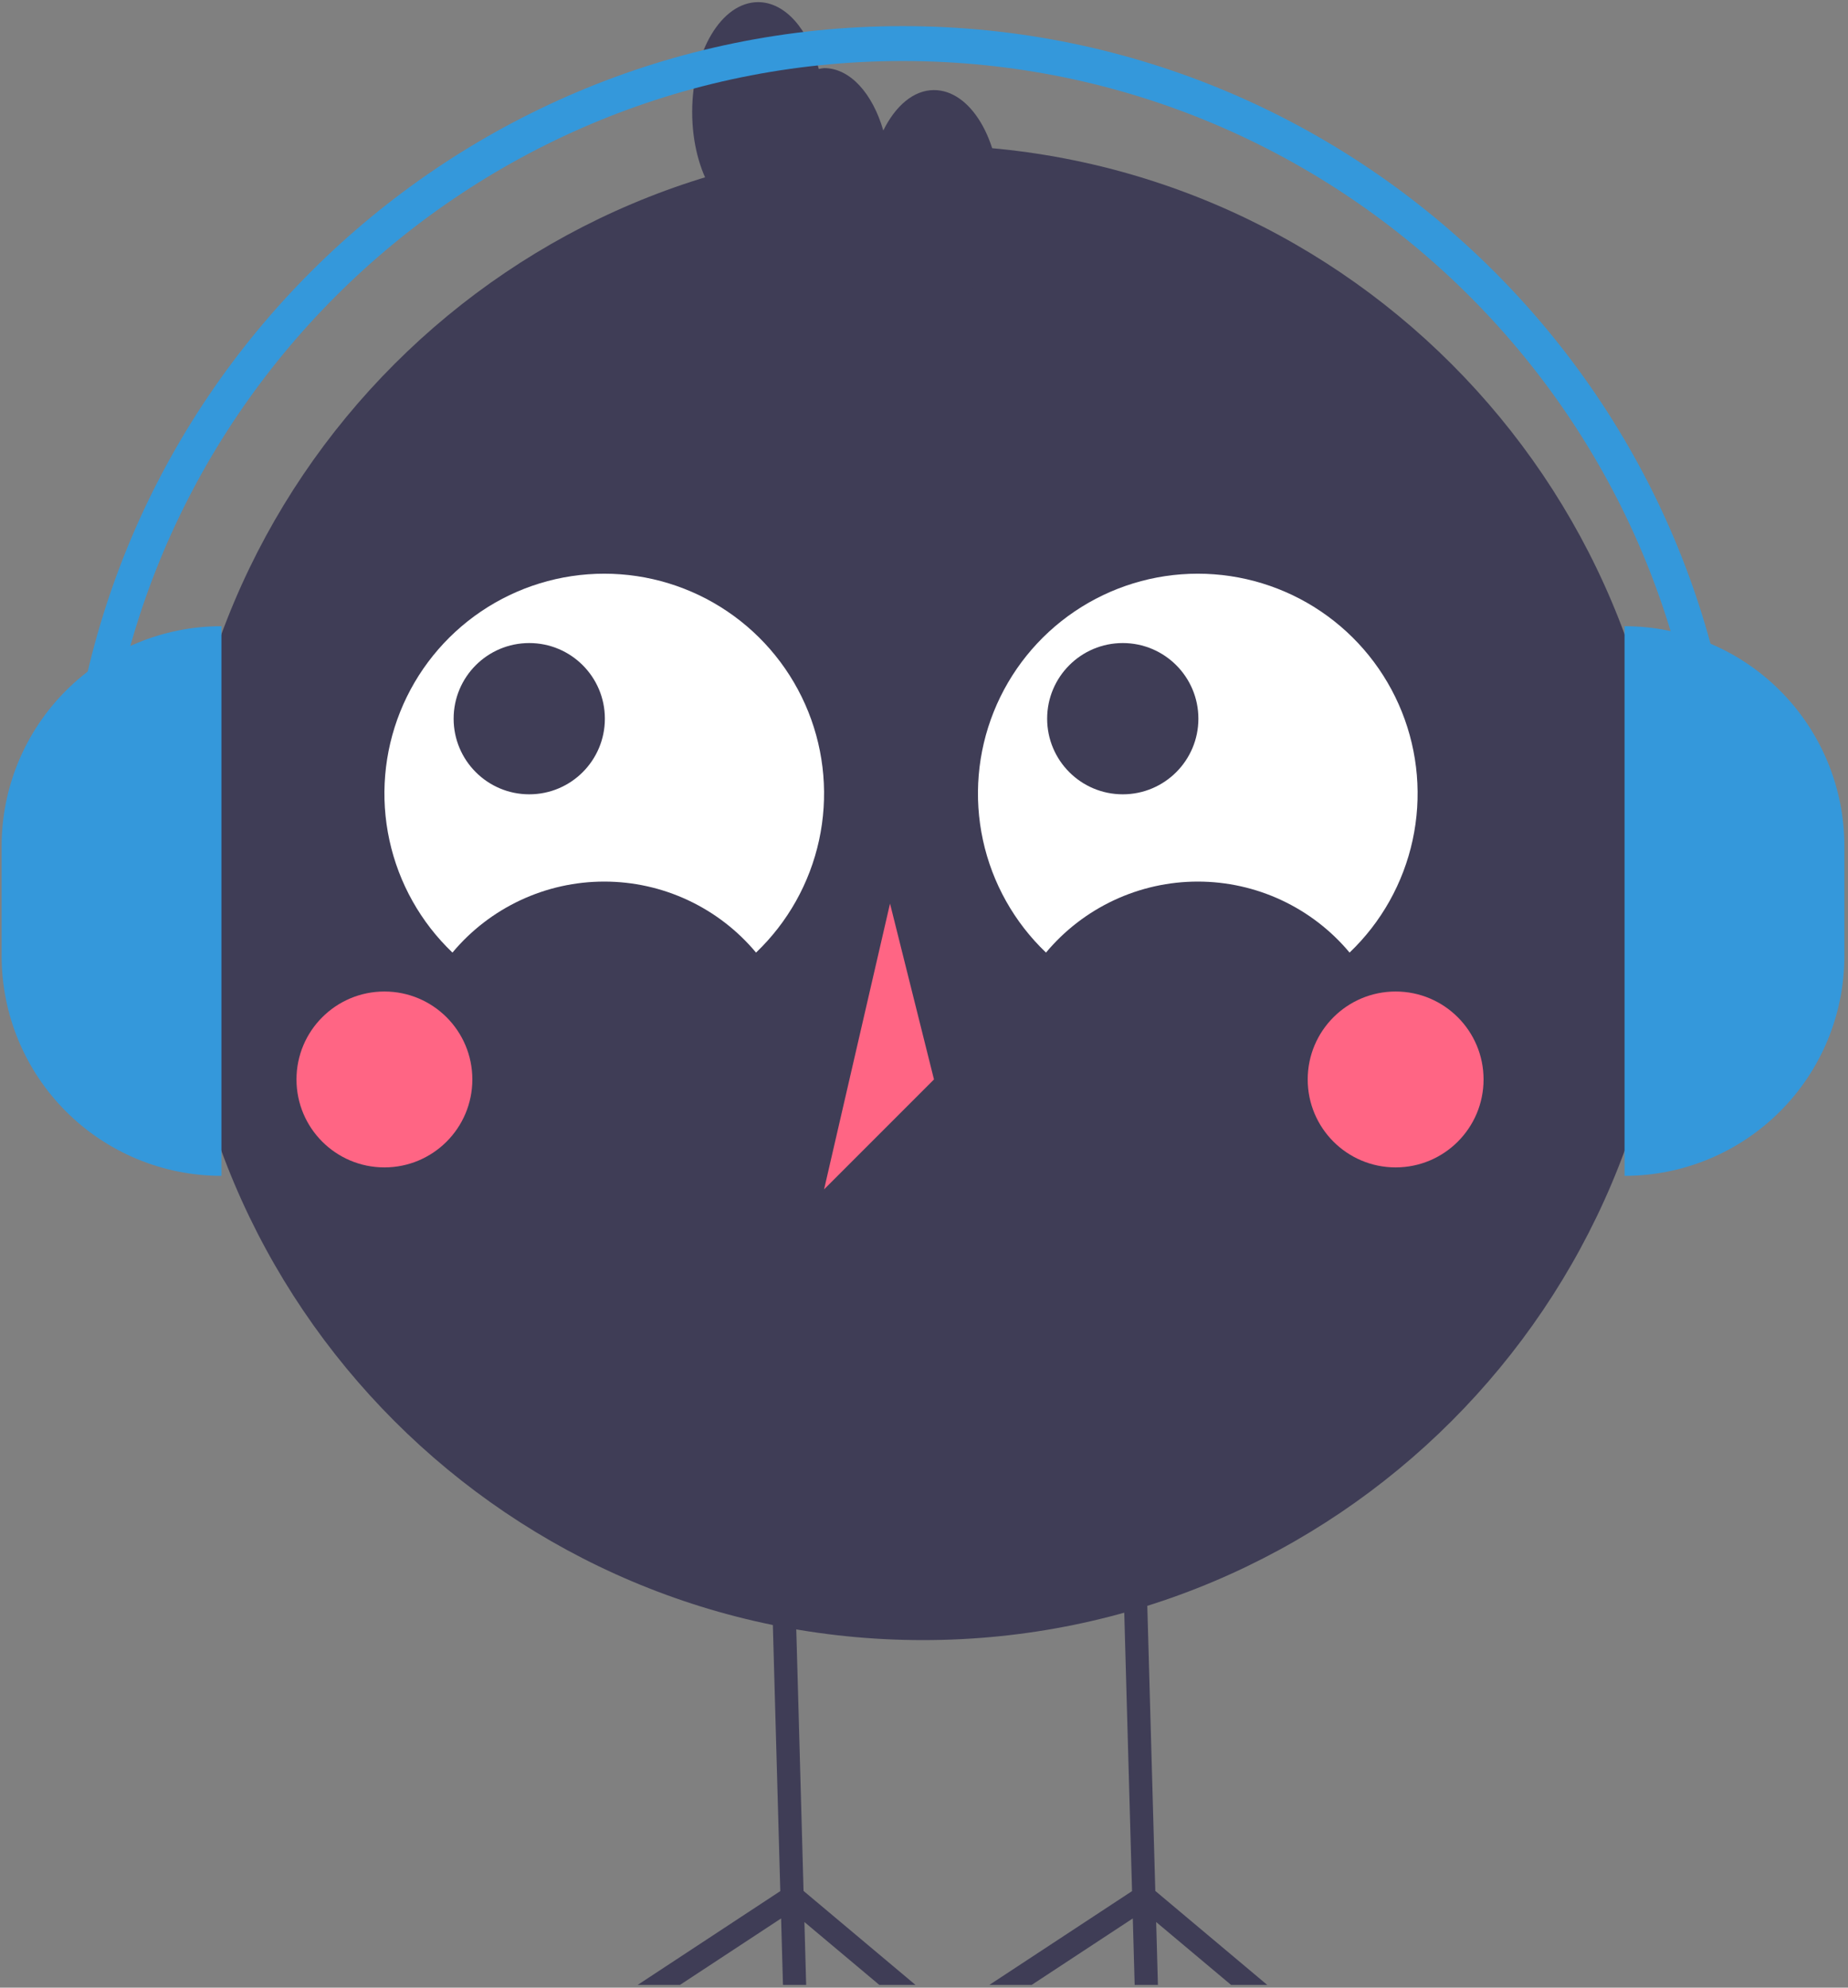 <svg width="411" height="442" viewBox="0 0 411 442" fill="none" xmlns="http://www.w3.org/2000/svg">
<rect x="0" y="0" width="411" height="442" fill="#808080" stroke="none"/>
<g id="bird">
<path id="Vector" d="M273.788 441.38L257.136 427.404L257.524 441.38H252.352L251.939 426.602L229.456 441.38H220.044L251.771 420.526L250.542 376.737L249.624 343.666L254.783 343.524L255.714 376.737L256.942 420.487L281.829 441.38H273.788Z" fill="#3F3D56"/>
<path id="Vector_2" d="M195.557 441.38L178.905 427.404L179.293 441.38H174.135L173.721 426.602L151.238 441.38H141.826L173.54 420.526L172.312 376.737L171.394 343.666L176.565 343.524L177.496 376.737L178.711 420.487L203.599 441.38H195.557Z" fill="#3F3D56"/>
<path id="Vector_3" d="M205.277 364.71C297.082 364.71 371.505 290.287 371.505 198.482C371.505 106.677 297.082 32.254 205.277 32.254C113.472 32.254 39.049 106.677 39.049 198.482C39.049 290.287 113.472 364.71 205.277 364.71Z" fill="#3F3D56"/>
<path id="Vector_4" d="M100.626 211.826C104.754 206.883 109.918 202.908 115.751 200.179C121.584 197.451 127.946 196.037 134.385 196.037C140.825 196.037 147.187 197.451 153.02 200.179C158.853 202.908 164.017 206.883 168.145 211.826C175.209 205.082 180.092 196.377 182.163 186.833C184.235 177.289 183.401 167.343 179.769 158.278C176.136 149.212 169.872 141.442 161.783 135.969C153.694 130.496 144.152 127.571 134.385 127.571C124.619 127.571 115.077 130.496 106.988 135.969C98.899 141.442 92.635 149.212 89.002 158.278C85.37 167.343 84.536 177.289 86.608 186.833C88.679 196.377 93.562 205.082 100.626 211.826Z" fill="white"/>
<path id="Vector_5" d="M232.631 211.826C236.759 206.883 241.922 202.908 247.756 200.179C253.589 197.451 259.95 196.037 266.39 196.037C272.83 196.037 279.191 197.451 285.025 200.179C290.858 202.908 296.021 206.883 300.15 211.826C307.214 205.082 312.096 196.377 314.168 186.833C316.24 177.289 315.406 167.343 311.773 158.278C308.141 149.212 301.877 141.442 293.788 135.969C285.699 130.496 276.157 127.571 266.39 127.571C256.624 127.571 247.081 130.496 238.993 135.969C230.904 141.442 224.64 149.212 221.007 158.278C217.375 167.343 216.541 177.289 218.612 186.833C220.684 196.377 225.567 205.082 232.631 211.826Z" fill="white"/>
<path id="Vector_6" d="M117.707 176.632C126.996 176.632 134.525 169.102 134.525 159.814C134.525 150.526 126.996 142.996 117.707 142.996C108.419 142.996 100.889 150.526 100.889 159.814C100.889 169.102 108.419 176.632 117.707 176.632Z" fill="#3F3D56"/>
<path id="Vector_7" d="M249.707 176.632C258.996 176.632 266.525 169.102 266.525 159.814C266.525 150.526 258.996 142.996 249.707 142.996C240.419 142.996 232.889 150.526 232.889 159.814C232.889 169.102 240.419 176.632 249.707 176.632Z" fill="#3F3D56"/>
<path id="Vector_8" d="M85.495 259.595C96.295 259.595 105.051 250.84 105.051 240.039C105.051 229.238 96.295 220.483 85.495 220.483C74.694 220.483 65.939 229.238 65.939 240.039C65.939 250.84 74.694 259.595 85.495 259.595Z" fill="#FF6584"/>
<path id="Vector_9" d="M310.392 259.595C321.192 259.595 329.948 250.84 329.948 240.039C329.948 229.238 321.192 220.483 310.392 220.483C299.591 220.483 290.836 229.238 290.836 240.039C290.836 250.84 299.591 259.595 310.392 259.595Z" fill="#FF6584"/>
<path id="Vector_10" d="M197.943 200.926L183.276 264.484L207.721 240.039L197.943 200.926Z" fill="#FF6584"/>
<path id="Vector_11" d="M207.721 20.031C203.16 20.031 199.137 23.574 196.447 29.016C194.075 20.833 189.094 15.142 183.276 15.142C182.881 15.181 182.488 15.247 182.102 15.339C179.866 6.602 174.668 0.475 168.609 0.475C160.508 0.475 153.942 11.419 153.942 24.92C153.942 38.421 160.508 49.365 168.609 49.365C169.004 49.326 169.397 49.26 169.783 49.168C172.019 57.905 177.217 64.033 183.276 64.033C187.837 64.033 191.861 60.49 194.551 55.048C196.922 63.231 201.904 68.922 207.721 68.922C215.822 68.922 222.389 57.977 222.389 44.476C222.389 30.976 215.822 20.031 207.721 20.031Z" fill="#3F3D56"/>
<path id="Vector_12" d="M361.303 139.248C367.724 139.248 374.081 140.513 380.013 142.97C385.945 145.427 391.334 149.028 395.874 153.568C400.414 158.108 404.016 163.498 406.473 169.429C408.93 175.361 410.194 181.719 410.194 188.139V212.584C410.194 219.005 408.93 225.362 406.473 231.294C404.016 237.226 400.414 242.615 395.874 247.155C391.334 251.695 385.945 255.296 380.013 257.753C374.081 260.21 367.724 261.475 361.304 261.475V139.248H361.303Z" fill="#3498DB"/>
<path id="Vector_13" d="M386.923 191.98H379.166C379.166 93.603 299.13 13.567 200.752 13.567C102.375 13.567 22.338 93.603 22.338 191.98H14.581C14.581 89.326 98.097 5.81 200.752 5.81C303.408 5.81 386.923 89.326 386.923 191.98Z" fill="#3498DB"/>
<path id="Vector_14" d="M49.25 261.475C42.83 261.475 36.472 260.21 30.541 257.754C24.609 255.297 19.219 251.695 14.679 247.155C10.139 242.615 6.538 237.226 4.081 231.294C1.624 225.362 0.36 219.005 0.36 212.584V188.139C0.36 175.172 5.511 162.737 14.679 153.568C23.848 144.399 36.284 139.248 49.25 139.248L49.25 261.475Z" fill="#3498DB"/>
</g>
</svg>
